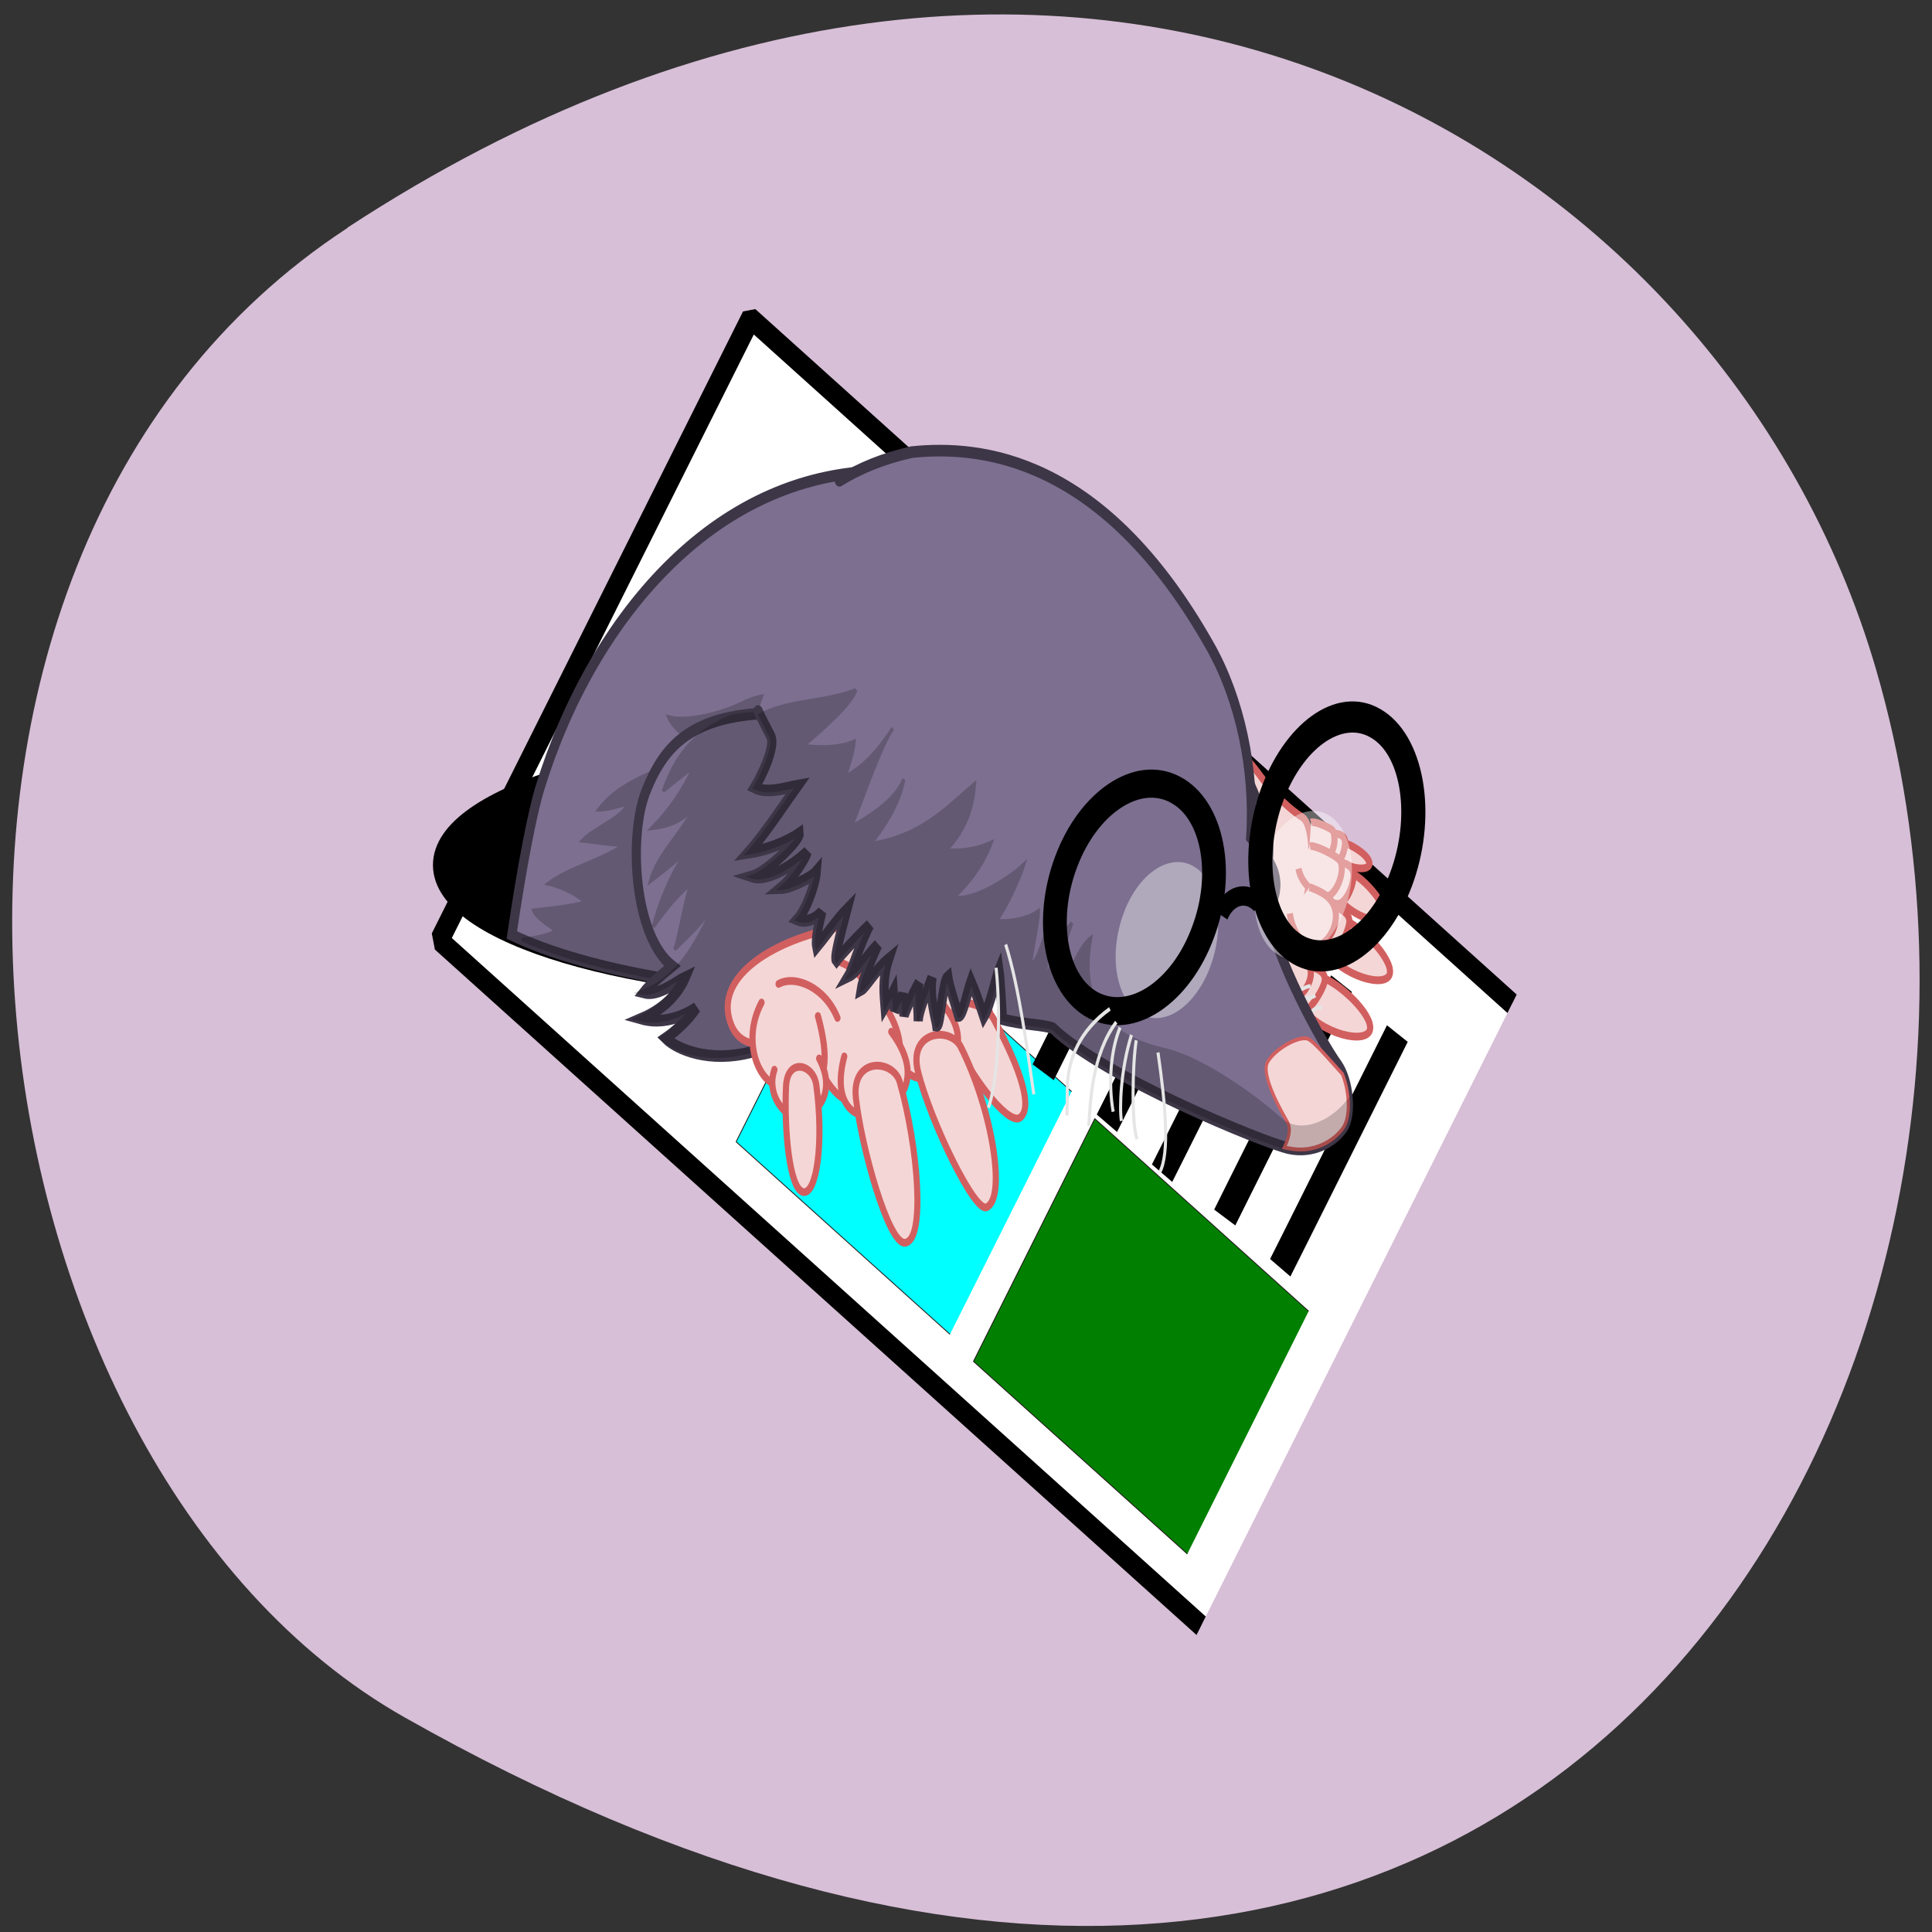 <svg xmlns="http://www.w3.org/2000/svg" xmlns:xlink="http://www.w3.org/1999/xlink" viewBox="0 0 24 24"><rect x="0" y="0" width="24" height="24" fill="#333333" stroke="none"/><defs><g id="3" clip-path="url(#2)"><path d="m 216.44 136.05 c -1.127 3.178 -11.681 9.535 -18.14 13.284 c 2.152 0.57 10.656 1.63 16.497 0 c -0.512 2.689 -2.049 5.868 -3.689 9.05 c 3.176 -1.63 8.505 -3.178 16.497 -11.654 c -4.304 4.238 -11.169 17.521 -15.472 24.448 c 5.841 -2.119 14.96 -5.868 18.14 -11.165 c -1.639 5.297 -6.968 11.735 -12.296 15.973 c 17.11 -1.059 25.1 -7.498 35.15 -13.284 c -1.025 5.297 -3.176 11.165 -10.656 16.462 c 4.304 0.489 9.632 0.57 14.96 -1.059 c -2.152 3.749 -5.841 8.475 -13.32 13.284 c 5.328 1.63 17.624 -3.178 23.465 -6.927 c -1.639 3.178 -6.968 11.165 -10.144 13.854 c 3.176 0.57 9.529 0.57 13.833 -1.63 c 0 2.2 -2.664 9.616 -3.689 13.854 c 2.664 -1.059 4.713 -6.357 7.992 -12.224 c -0.82 2.363 -1.947 6.601 -2.664 11.491 c -7.377 1.222 -14.96 3.26 -22.542 6.03 c -8.095 0.326 -16.292 0.57 -24.797 0.57 c -47.34 0 -89.04 -5.623 -114.04 -14.343 c 3.484 -0.244 7.48 -0.733 11.169 -2.119 c -2.049 -1.63 -6.353 -3.26 -7.377 -5.379 c 4.816 -0.489 12.808 -1.059 17.01 -2.119 c -2.152 -1.548 -6.353 -3.749 -12.193 -4.808 c 6.865 -4.238 19.16 -6.357 25.514 -10.594 c -1.639 1.059 -7.992 0 -14.345 -0.57 c 3.689 -3.178 13.32 -5.868 14.857 -9.535 c -2.664 0.489 -6.353 1.548 -9.529 1.548 c 7.992 -8.475 22.85 -10.594 35.658 -15.973 c -4.816 -1.059 -11.169 -4.727 -12.808 -7.986 c 4.304 1.059 14.857 0 24.489 -3.749 c 9.529 -3.667 22.337 -2.119 32.481 -4.727 m 65.48 64.38 c -1.639 3.02 -2.971 5.786 -3.894 8.475 c -0.922 0.244 -1.947 0.326 -2.869 0.489 c 1.537 -3.02 3.894 -6.601 6.763 -8.964 m 5.841 4.238 c -0.205 0.815 -0.512 1.63 -0.615 2.363 c -1.025 0.244 -1.947 0.489 -2.869 0.733 c 1.23 -1.385 2.357 -2.526 3.484 -3.097" transform="matrix(0.038 0 0 0.048 2.245 1.971)" fill-rule="evenodd" stroke="#000"/></g><g id="6" clip-path="url(#5)"><path d="m -227.02 12.688 c -19.263 0.244 -43.548 39.2 -42.83 64.63 c 0.717 25.834 32.994 20.13 46.622 22.982 c 13.628 2.852 24.387 -0.733 27.973 -3.586 c -1.947 -1.059 -7.173 -4.319 -10.04 -7.905 c 0 0 8.402 5.05 17.931 2.852 c -8.3 -2.852 -12.603 -7.498 -14.345 -10.757 c 2.767 1.059 8.402 4.89 13.32 3.993 c -12.09 -3.667 -17.624 -11.246 -25.1 -24.12 c 2.767 4.401 7.377 7.986 13.833 12.958 c -1.537 -3.178 -3.176 -12.224 -5.328 -17.03 c 4.816 3.26 7.992 6.438 12.296 11.165 c -1.127 -4.238 -5.328 -13.284 -10.656 -19.15 c 4.304 2.689 6.353 4.238 11.681 7.416 c -2.664 -7.416 -10.656 -12.713 -14.345 -19.15 c 4.304 3.749 7.992 4.808 13.833 5.379 c -5.328 -4.238 -10.144 -9.616 -13.833 -15.973 c 2.664 1.63 5.328 3.178 10.144 6.357 c -2.562 -4.971 -6.455 -14.262 -22.44 -19.314 c -2.357 -0.326 -5.02 -0.57 -7.787 -0.733 c -0.307 0 -0.615 0 -0.922 0" transform="matrix(-0.038 0 0 0.048 0.794 8.255)" fill-rule="evenodd" stroke="#000"/></g><g id="9" clip-path="url(#8)"><path d="m -246.42 2.929 c 1.044 3.195 11.655 9.564 18.08 13.284 c -2.118 0.556 -10.671 1.641 -16.536 0.006 c 0.493 2.662 2.156 5.895 3.711 9.05 c -3.191 -1.575 -8.54 -3.164 -16.527 -11.676 c 4.303 4.275 11.182 17.521 15.467 24.494 c -5.797 -2.129 -14.888 -5.827 -18.03 -11.163 c 1.498 5.288 6.873 11.694 12.204 15.98 c -17.02 -1.103 -25.07 -7.488 -35.13 -13.323 c 0.986 5.323 3.137 11.137 10.597 16.5 c -4.276 0.542 -9.518 0.499 -14.866 -1.09 c 2.106 3.693 5.829 8.499 13.25 13.293 c -5.231 1.589 -17.58 -3.189 -23.388 -6.951 c 1.561 3.241 6.942 11.199 10.11 13.92 c -3.152 0.464 -9.62 0.506 -13.878 -1.649 c 0.045 2.121 2.723 9.614 3.738 13.873 c -2.64 -1.042 -4.757 -6.368 -7.941 -12.273 c 1.044 3.195 2.621 9.621 3.203 16.524 c -1.039 -1.643 -4.301 -10.157 -9.627 -14.362 c 3.769 6.927 5.885 12.253 5.309 20.22 c -0.527 -3.149 -6.924 -13.896 -11.177 -15.969 c 6.439 20.22 -8.998 27.18 -21.821 30.355 c -12.721 3.172 -29.778 14.897 -36.19 20.244 c -5.731 4.728 -16.07 2.261 -22.418 -3.342 c 0.09 2.771 0.782 5.337 2.218 6.79 c 3.202 3.208 10.174 5.991 18.06 4.136 c 7.883 -1.855 59.16 -22.25 74.34 -35.723 c 2.902 -1.1 9.552 -1.481 16.202 -3.333 c 0.007 -2.86 -0.105 -10.368 0.14 -12.754 c 0.812 1.332 3.722 9.217 5.846 11.684 c 1.017 -3.093 2.66 -7.537 3.467 -9.227 c 1.277 2.117 3.382 8.751 4.705 8.577 c 0.574 -2.082 2.541 -7.774 2.78 -10.241 c 1.612 1.032 3.443 12.586 4.556 12.345 c 0.103 -1.478 1.956 -7.325 0.56 -12.62 c 1.657 3.152 5.21 8.46 5.391 11.06 c -0.458 -5.115 0.598 -6.168 -1.104 -9.971 c 2.35 2.777 5.12 7.16 5.602 8.188 c 0.188 -1.729 -0.203 -4.397 -0.072 -5.468 c 0.698 1.177 2.271 3.11 3.06 4.117 c -0.023 -0.325 0.075 -3.355 0.075 -4.825 c 0.681 0.933 2.458 2.852 2.906 3.392 c 0.035 -2.453 0.553 -6.819 -2.069 -12.03 c 4.281 2.48 7.971 6.798 9.549 7.342 c -0.459 -2.174 -4.063 -8.213 -6.328 -11.242 c 3.231 2.144 7.238 6.604 10.07 7.469 c -0.891 -1 -4.716 -8.74 -7.975 -12.761 c 4.837 3.095 10.259 7.211 11.582 8.507 c 0.96 -0.965 -3.16 -9.992 -4.397 -13.01 c 2.913 2 8.851 7.635 10.594 9.07 c 0.37 -2.068 -1.486 -6.595 -2.371 -8.985 c 2.078 1.816 5.525 2.638 8.12 1.559 c -2.93 -2.247 -6.443 -8.456 -7.095 -11.924 c 1.851 1.505 8.983 3.623 11.85 3.505 c -3.208 -1.819 -7.818 -6.073 -9.447 -8.819 c 6.983 4.416 14.734 6.573 18.647 5.238 c -4.986 -0.797 -16.409 -8.498 -16.318 -10.139 c 4.565 2.133 11.243 3.629 17.02 3.963 c -5.751 -4.42 -14.829 -13.837 -17.468 -16.349 c 2.89 0.207 9.773 1.689 14.05 -0.324 c -2.339 -2.615 -7.902 -10.234 -6.248 -13.04 c 0.909 -1.697 2.01 -3.571 3.01 -5.519 c -9.482 -3.425 -21.913 -1.989 -31.748 -4.572" transform="matrix(-0.038 0.003 0.003 0.048 1.257 9.168)" fill-rule="evenodd" stroke="#000"/></g><clipPath id="8"><path d="M 0,0 H24 V24 H0 z"/></clipPath><clipPath id="5"><path d="M 0,0 H24 V24 H0 z"/></clipPath><clipPath id="2"><path d="M 0,0 H24 V24 H0 z"/></clipPath><filter id="0" filterUnits="objectBoundingBox" x="0" y="0" width="24" height="24"><feColorMatrix type="matrix" in="SourceGraphic" values="0 0 0 0 1 0 0 0 0 1 0 0 0 0 1 0 0 0 1 0"/></filter><mask id="1"><g filter="url(#0)"><path fill-opacity="0.2" d="M 0,0 H24 V24 H0 z"/></g></mask><mask id="7"><g filter="url(#0)"><path fill-opacity="0.2" d="M 0,0 H24 V24 H0 z"/></g></mask><mask id="4"><g filter="url(#0)"><path fill-opacity="0.2" d="M 0,0 H24 V24 H0 z"/></g></mask></defs><path d="m 4.316 2.828 c 8.926 -5.84 17.06 -1.129 18.988 5.484 c 2.594 8.898 -4.227 20.977 -18.281 13.02 c -5.586 -3.164 -7.07 -14.34 -0.707 -18.5" fill="#d7bfd7"/><g stroke-linejoin="bevel"><path d="m 784.76 -2496.87 l 946.13 -0.033 l -0.21 644.01 l -945.86 -0.159" transform="matrix(-0.01 -0.009 0.006 -0.012 37.75 -2.704)" fill="#fff" fill-rule="evenodd" stroke="#000" stroke-width="19.12"/><g stroke="#231b1b" stroke-width="0.849" transform="matrix(-0.01 -0.009 0.006 -0.012 37.75 -2.704)"><path d="m 827.39 -2454.49 l 265.66 0.049 l 0.026 251.23 l -265.66 -0.049" fill="#007f00"/><path d="m 1124.81 -2450.2 l 265.66 0.049 l 0.026 251.23 l -265.93 0.144" fill="#0ff"/></g></g><g stroke="#000"><g fill="none" stroke-width="25.783" transform="matrix(-0.006 0.012 -0.01 -0.008 37.75 -2.704)"><path d="m 1896.22 901.43 c 238.22 -0.131 242.44 0.02 242.44 0.02"/><path d="m 1892.32 973.09 c 238 0.007 242.03 -0.12 242.03 -0.12"/><path d="m 1896.21 1048.23 c 238.22 -0.131 242.44 0.02 242.44 0.02"/><path d="m 1892.15 1119.2 c 238 0.007 242.22 0.158 242.22 0.158"/><path d="m 1892.32 1198.62 c 238 0.007 242.03 -0.12 242.03 -0.12"/></g><path d="m 373.55 80.47 c 0 21.264 -72.21 38.541 -161.37 38.541 c -89.16 0 -161.37 -17.277 -161.37 -38.541 c 0 -21.359 72.21 -38.636 161.37 -38.636 c 89.16 0 161.37 17.277 161.37 38.636" transform="matrix(-0.033 0 0 0.041 17.788 7.447)" fill-rule="evenodd" stroke-linecap="round" stroke-width="5"/></g><path d="m 231.71 80.87 c 9.529 0.081 19.468 1.304 29.92 3.749 c 38.527 7.09 121.83 108.63 13.218 124.85 c -7.992 1.222 -16.19 3.423 -24.489 6.357 c -8.095 0.407 -16.292 0.57 -24.797 0.57 c -49.39 0 -92.83 -6.194 -117.32 -15.484 c 3.279 -17.766 6.763 -31.864 9.222 -38.14 c 8.505 -21.922 23.16 -43.03 43.24 -58.35 c 18.956 -14.506 42.83 -23.796 71.01 -23.552" transform="matrix(0.038 0 0 0.048 2.245 1.971)" fill="#7c6f90" fill-rule="evenodd" stroke="#3d3647" stroke-linecap="round" stroke-width="3"/><use xlink:href="#3" mask="url(#1)"/><path d="m 216.82 12.688 c 22.952 1.222 31.559 8.638 37.3 20.13 c 5.738 11.491 3.996 37.32 -8.607 45.23 c 3.279 2.119 7.582 5.05 9.324 6.846 c -5.02 1.059 -10.759 -2.934 -13.628 -3.993 c 1.742 3.26 5.943 7.905 14.345 10.757 c -9.529 2.119 -17.931 -2.852 -17.931 -2.852 c 2.869 3.586 8.095 6.846 10.04 7.905 c -3.586 2.852 -14.345 6.438 -27.973 3.586 c -13.628 -2.852 -46.01 2.852 -46.724 -22.982 c -0.717 -25.834 24.387 -65.6 43.855 -64.63" transform="matrix(-0.038 0 0 0.048 17.68 8.255)" fill="#7c6f90" fill-rule="evenodd" stroke="#3d3647" stroke-linecap="round" stroke-width="3"/><use xlink:href="#6" mask="url(#4)"/><g fill-rule="evenodd" stroke-width="2"><g fill="#f4d6d6" stroke="#d25f5f"><g stroke-linecap="round"><path d="m -602.21 83.77 c 1.313 9.886 12.729 8.62 19.452 10.01 c 6.739 1.311 36.35 2.01 47.32 -1.256 c 10.984 -3.343 19.839 -4.859 18.06 -9.687 c -1.875 -4.848 -10.69 -12.12 -18.39 -11.713 c -9.906 0.481 -18 -3.502 -26.818 -3.805 c -20.94 -0.752 -41.24 4.348 -39.631 16.451" transform="matrix(0.037 -0.009 0.007 0.047 30.754 3.297)"/><g transform="matrix(-0.032 0.026 0.02 0.041 15.04 3.349)"><path d="m 180.7 109.52 c 1.439 10.362 -4.806 12.367 -11.659 11.482 c -6.246 -0.69 -4.48 -17.11 5.404 -25.26"/><path d="m 177.45 113.78 c 3.522 11.939 -1.594 15.353 -7.71 15.255 c -6.289 0.012 -13.714 -10.626 -0.666 -21.249"/><path d="m 175.55 125.38 c -0.079 10.451 -3.626 25.01 -7.616 25.02 c -4.598 0.006 -6.729 -9.149 -5.961 -26.2 c 0.171 -3.382 4.895 -9.149 8.235 -9.23 c 2.906 0 5.339 5.21 5.342 10.408"/></g><g transform="matrix(-0.036 0.017 0.014 0.045 16.377 4.614)"><path d="m 196.21 105 c 1.377 10.285 -6.46 13.603 -14.964 13.427 c -6.27 -0.064 -14.603 -7.02 -0.154 -25.564"/><path d="m 189.85 110.19 c 3.527 11.91 -3.168 15.929 -9.314 15.905 c -4.286 -0.032 -17.667 -4.983 -4.512 -22.605"/><path d="m 186 123.16 c 0.893 13.344 -3.888 40.34 -7.953 40.31 c -6.874 0.078 -10.869 -22.898 -7.226 -41.622 c 1.285 -6.152 14.462 -9.838 15.179 1.307"/></g><g transform="matrix(-0.037 0.01 0.008 0.047 17.14 6.04)"><path d="m 200.86 82.53 c -2.843 1.381 -7.474 4.16 -8.347 8.276"/><path d="m 213.01 97.12 c 0.248 12.966 -5.251 21.78 -11.141 22.668 c -6.108 0.852 -23.812 -3.74 -14.891 -21.742"/><path d="m 203.03 107.51 c 6.869 11.583 -0.541 16.981 -6.643 16.914 c -4.313 -0.046 -19.617 -3.751 -9.773 -19.955"/><path d="m 201.58 118.93 c 0.919 13.152 -2.562 39.13 -7.869 39.806 c -6.726 0.906 -9.46 -23.279 -7.088 -41 c 0.832 -6.194 14.214 -9.743 14.957 1.194"/></g><g transform="matrix(-0.038 0.005 0.004 0.048 17.619 7.513)"><path d="m 217.09 75.5 c -5.549 -1.785 -14.9 2.326 -18.13 10.702"/><path d="m 223.1 79.7 c 6.97 8.354 3.728 18.535 -1.846 21.342 c -5.574 2.807 -21.624 7.879 -16.03 -15.994"/><path d="m 220.75 97.32 c 3.323 6.04 -1.804 12.08 -6.03 13.02 c -4.126 0.932 -14.308 -3.72 -8.748 -14.393"/><path d="m 217.44 102.02 c 1.786 10.956 1.661 26.21 -2.625 27.572 c -4.295 1.277 -8.166 -11.833 -7.2 -26.934 c 0.338 -5.527 8.622 -8.05 9.824 -0.638"/></g></g><path d="m -377.8 17.8 c -5.04 2.403 -8.06 5.959 -10.67 10.43 c -2.696 4.571 -6.593 9.897 -11.68 14.06 c -5.17 4.263 3.767 34.524 20.64 31.11 c 16.756 -3.474 24.07 -17.857 26.595 -24.724 c 2.506 -6.947 4.545 -45.2 -24.885 -30.874" transform="matrix(-0.037 0.01 0.008 0.047 1.036 12.168)"/><g transform="matrix(-0.038 -0.009 -0.007 0.047 17.981 8.984)"><path d="m 27.16 36.834 c -2.91 -0.032 -9.08 1.827 -9.143 3.887 c 0.039 2.078 7.443 2.596 11.454 0.013"/><path d="m 31.634 35.16 c -1.728 -0.232 -3.629 -0.66 -4.612 0.735 c -0.882 1.413 -0.344 5.901 1.874 6.305 c 2.203 0.484 3.848 -0.543 4.945 -1.42"/><path d="m 37.774 40.34 c -1.601 0.786 -3.693 1.979 -5.68 1.452 c -2.477 -0.699 -2.679 -7.03 -0.372 -7.688 c 1.643 -0.447 5.722 -1.113 6.657 -0.529"/></g><g transform="matrix(-0.037 -0.011 -0.009 0.047 18.06 9.126)"><path d="m 23.941 42.3 c -4.188 0.363 -12.971 5.094 -12.72 8.08 c 0.251 2.987 11.04 2.74 16.371 -1.624"/><path d="m 29.97 40.35 c -2.506 -0.082 -5.374 -0.416 -6.491 1.667 c -1.035 2.185 0.29 8.687 3.476 9.01 c 3.267 0.427 5.463 -1.321 6.868 -2.834"/><path d="m 41.18 45.06 c -1.668 3.544 -7.179 5.523 -10.21 4.984 c -3.629 -0.678 -5.147 -9.07 -2.01 -10.342 c 2.21 -0.907 8.516 -1.781 9.939 -1.115"/></g><g transform="matrix(-0.036 -0.015 -0.012 0.046 18.248 9.397)"><path d="m 25.737 52.47 c -5.863 -0.209 -18.534 4.551 -18.755 8.51 c -0.124 3.991 14.594 5.478 22.622 0.736"/><path d="m 31.778 50.17 c -2.493 0.039 -6.79 -0.342 -7.819 1.807 c -1.127 2.118 1.292 11.832 4.513 12.204 c 3.196 0.449 5.779 -2.82 6.152 -5.271"/><path d="m 42.99 56.42 c -1.732 3.634 -6.809 6.942 -9.704 5.906 c -5.062 -1.662 -6.923 -9.135 -3.265 -12.394 c 2.473 -2.276 6.769 -1.895 8.945 -1.952"/></g><g transform="matrix(-0.035 -0.02 -0.016 0.044 18.476 9.991)"><path d="m 30.16 62.58 c -5.735 -1.011 -18.968 1.805 -19.758 5.746 c -0.696 3.983 13.653 7.593 22.279 4.01"/><path d="m 35.928 61.54 c -2.584 -0.017 -5.794 -1.128 -6.905 1.052 c -0.983 2.149 1.444 11.864 4.68 12.18 c 3.295 0.433 5.796 -2.815 6.161 -5.336"/><path d="m 57.4 60.43 c -1.375 6.451 -13.821 12.227 -19.12 12.224 c -3.499 0.012 -7.469 -8.795 -2.783 -11.401 c 4.33 -2.32 10.803 -3.66 12.946 -3.665"/></g></g><path d="m 320.14 137.02 c 16.19 5.786 23.26 13.528 25.514 17.358 c 2.254 3.749 9.119 14.18 10.451 22.411 c 1.23 8.312 -4.611 18.17 -12.911 21.759 c -27.05 11.409 -66.19 -77.01 -23.05 -61.53" transform="matrix(0.038 0 0 0.048 2.245 1.971)" fill="#7c6f90" stroke="#3d3647"/></g><g transform="matrix(-0.038 0.003 0.003 0.048 1.257 9.168)"><g fill="none" stroke="#e5e5e5"><path d="m -391.57 94.23 c 2.13 -0.393 4.281 1.01 5.02 2.837"/><path d="m -389.74 90.994 c 1.794 0.692 3.538 0.653 6.082 0.312"/><path d="m -388.38 88.45 c 1.851 0.035 4.287 1.091 5.366 1.832"/></g><g fill-rule="evenodd"><path d="m -214.24 6.408 c -1.171 2.369 -2.455 4.582 -3.545 6.619 c -1.653 2.811 3.909 10.43 6.248 13.04 c -4.174 2.01 -11.159 0.531 -14.05 0.324 c 2.64 2.512 11.717 11.929 17.468 16.349 c -5.775 -0.334 -12.453 -1.83 -17.02 -3.963 c -0.091 1.64 11.332 9.342 16.318 10.139 c -3.913 1.334 -11.664 -0.823 -18.545 -5.246 c 1.527 2.753 6.137 7.01 9.344 8.826 c -2.868 0.118 -10 -2 -11.85 -3.505 c 0.658 3.549 4.165 9.677 7.095 11.924 c -2.595 1.079 -6.04 0.257 -8.12 -1.559 c 0.993 2.463 2.741 6.917 2.371 8.985 c -1.743 -1.431 -7.681 -7.06 -10.594 -9.07 c 1.237 3.02 5.357 12.04 4.499 13 c -1.425 -1.29 -6.847 -5.406 -11.582 -8.507 c 3.258 4.02 6.981 11.768 7.873 12.768 c -2.833 -0.865 -6.841 -5.324 -10.07 -7.469 c 2.163 3.036 5.767 9.08 6.328 11.242 c -1.579 -0.544 -5.166 -4.869 -9.549 -7.342 c 2.622 5.209 2.104 9.575 2.069 12.03 c -0.448 -0.541 -2.225 -2.459 -2.906 -3.392 c 0 1.47 -0.098 4.5 -0.075 4.825 c -0.789 -1.01 -2.361 -2.94 -3.065 -4.198 c -0.125 1.152 0.266 3.821 0.078 5.55 c -0.482 -1.028 -3.252 -5.411 -5.602 -8.188 c 1.702 3.803 0.646 4.857 1.104 9.971 c -0.181 -2.602 -3.734 -7.909 -5.391 -11.06 c 1.395 5.295 -0.458 11.142 -0.56 12.62 c -1.113 0.241 -2.842 -11.321 -4.556 -12.345 c -0.239 2.467 -2.206 8.159 -2.78 10.241 c -1.221 0.167 -3.53 -6.453 -4.711 -8.658 c -0.801 1.771 -2.444 6.215 -3.461 9.309 c -2.123 -2.466 -5.03 -10.352 -5.846 -11.684 c -0.245 2.386 -0.134 9.894 -0.14 12.754 c -6.65 1.851 -13.3 2.232 -16.202 3.333 c -15.189 13.474 -66.46 33.868 -74.34 35.723 c -7.883 1.855 -14.855 -0.927 -18.06 -4.136 c -3.31 -3.283 -2.79 -12.06 0.408 -16.285 c 3.306 -4.151 15.817 -23.647 19.967 -40.764 c -7.908 -8.845 -0.416 -14.839 3.777 -19.542 c -2.868 -17.609 0.777 -36.08 9.254 -50.07 c 31.04 -51.34 70.944 -56.56 93.16 -56.15 c 9.421 1.06 17.37 3.122 24.14 5.919" fill="#7c6f90" stroke="#3d3647" stroke-linecap="round" stroke-width="3"/><path d="m -385.09 101.78 c -0.511 0.036 -0.92 0.064 -1.221 0.167 c -2 0.711 -7.06 6.291 -10.616 9.806 c -1.943 4.547 -1.894 11.16 0.865 13.909 c 3.202 3.208 10.174 5.991 18.06 4.136 c 0.307 -0.021 0.909 -0.227 1.414 -0.343 c -1.606 -2.421 -2.679 -4.552 -1.384 -6.602 c 1.381 -2.302 7.857 -12.555 5.064 -15.792 c -2.458 -2.852 -8.795 -5.352 -12.179 -5.28" fill="#f4d6d6" stroke="#d25f5f"/></g></g><use xlink:href="#9" mask="url(#7)"/><path d="m 82.928 71.28 c -3.01 -4.856 -8.84 -6 -12.776 -2.052" transform="matrix(-0.038 0.003 0.003 0.048 18.1 7.695)" fill="none" stroke="#000" stroke-width="5"/><g fill="#fff" fill-rule="evenodd" fill-opacity="0.4"><path d="m 14.172 12.598 c 0.301 0.168 0.691 -0.105 0.871 -0.613 c 0.18 -0.508 0.082 -1.059 -0.223 -1.227 c -0.301 -0.168 -0.695 0.105 -0.871 0.613 c -0.18 0.508 -0.082 1.055 0.223 1.227"/><path d="m 15.883 11.863 c 0.285 0.164 0.656 -0.098 0.828 -0.578 c 0.168 -0.484 0.074 -1 -0.215 -1.164 c -0.285 -0.16 -0.656 0.098 -0.828 0.578 c -0.168 0.484 -0.074 1 0.215 1.164"/></g><g fill="none"><g stroke="#000" stroke-linecap="round"><path d="m 152.18 86.58 c -0.027 8.716 -9.411 15.792 -21.01 15.752 c -11.574 0.043 -20.964 -7.02 -20.938 -15.736 c -0.051 -8.678 9.384 -15.731 20.932 -15.714 c 11.625 -0.02 21.02 7.04 21.02 15.699" transform="matrix(-0.024 0.064 0.054 0.028 12.564 0.327)" stroke-width="5"/><path d="m 152.2 86.6 c -0.027 8.717 -9.406 15.756 -21.03 15.775 c -11.549 -0.021 -20.963 -7.07 -20.937 -15.786 c -0.05 -8.676 9.378 -15.693 20.955 -15.734 c 11.598 0.043 20.963 7.07 21.01 15.745" transform="matrix(-0.023 0.067 0.052 0.03 15.12 -0.998)" stroke-width="5.271"/></g><g stroke="#e5e5e5" transform="matrix(-0.038 0.003 0.003 0.048 1.257 9.168)"><path d="m -286.44 77.36 c -0.748 14.348 2.223 30.48 5.373 35.897"/><path d="m -290.03 71.56 c -3.541 11.11 -4.989 28.694 -6.111 39.15"/><path d="m -322.62 90.25 c 10.311 5 14.715 12.211 15.418 19.351 c 0.708 7.221 0.708 7.221 0.708 7.221"/><path d="m -337.38 102.47 c -1.418 13.578 -1.774 26.18 1.836 30.833"/><path d="m -330.55 98.89 c 1.781 6.411 3.219 21.18 1.77 25.446"/><path d="m -329.11 97.4 c 4.324 9.01 5.406 18.658 5.02 21.953"/><path d="m -324.43 93.8 c 8.561 7.901 10.01 19.809 11.07 26.19"/><path d="m -325.56 95.27 c 3.582 5.714 5 14.356 3.963 21.536"/></g></g></svg>